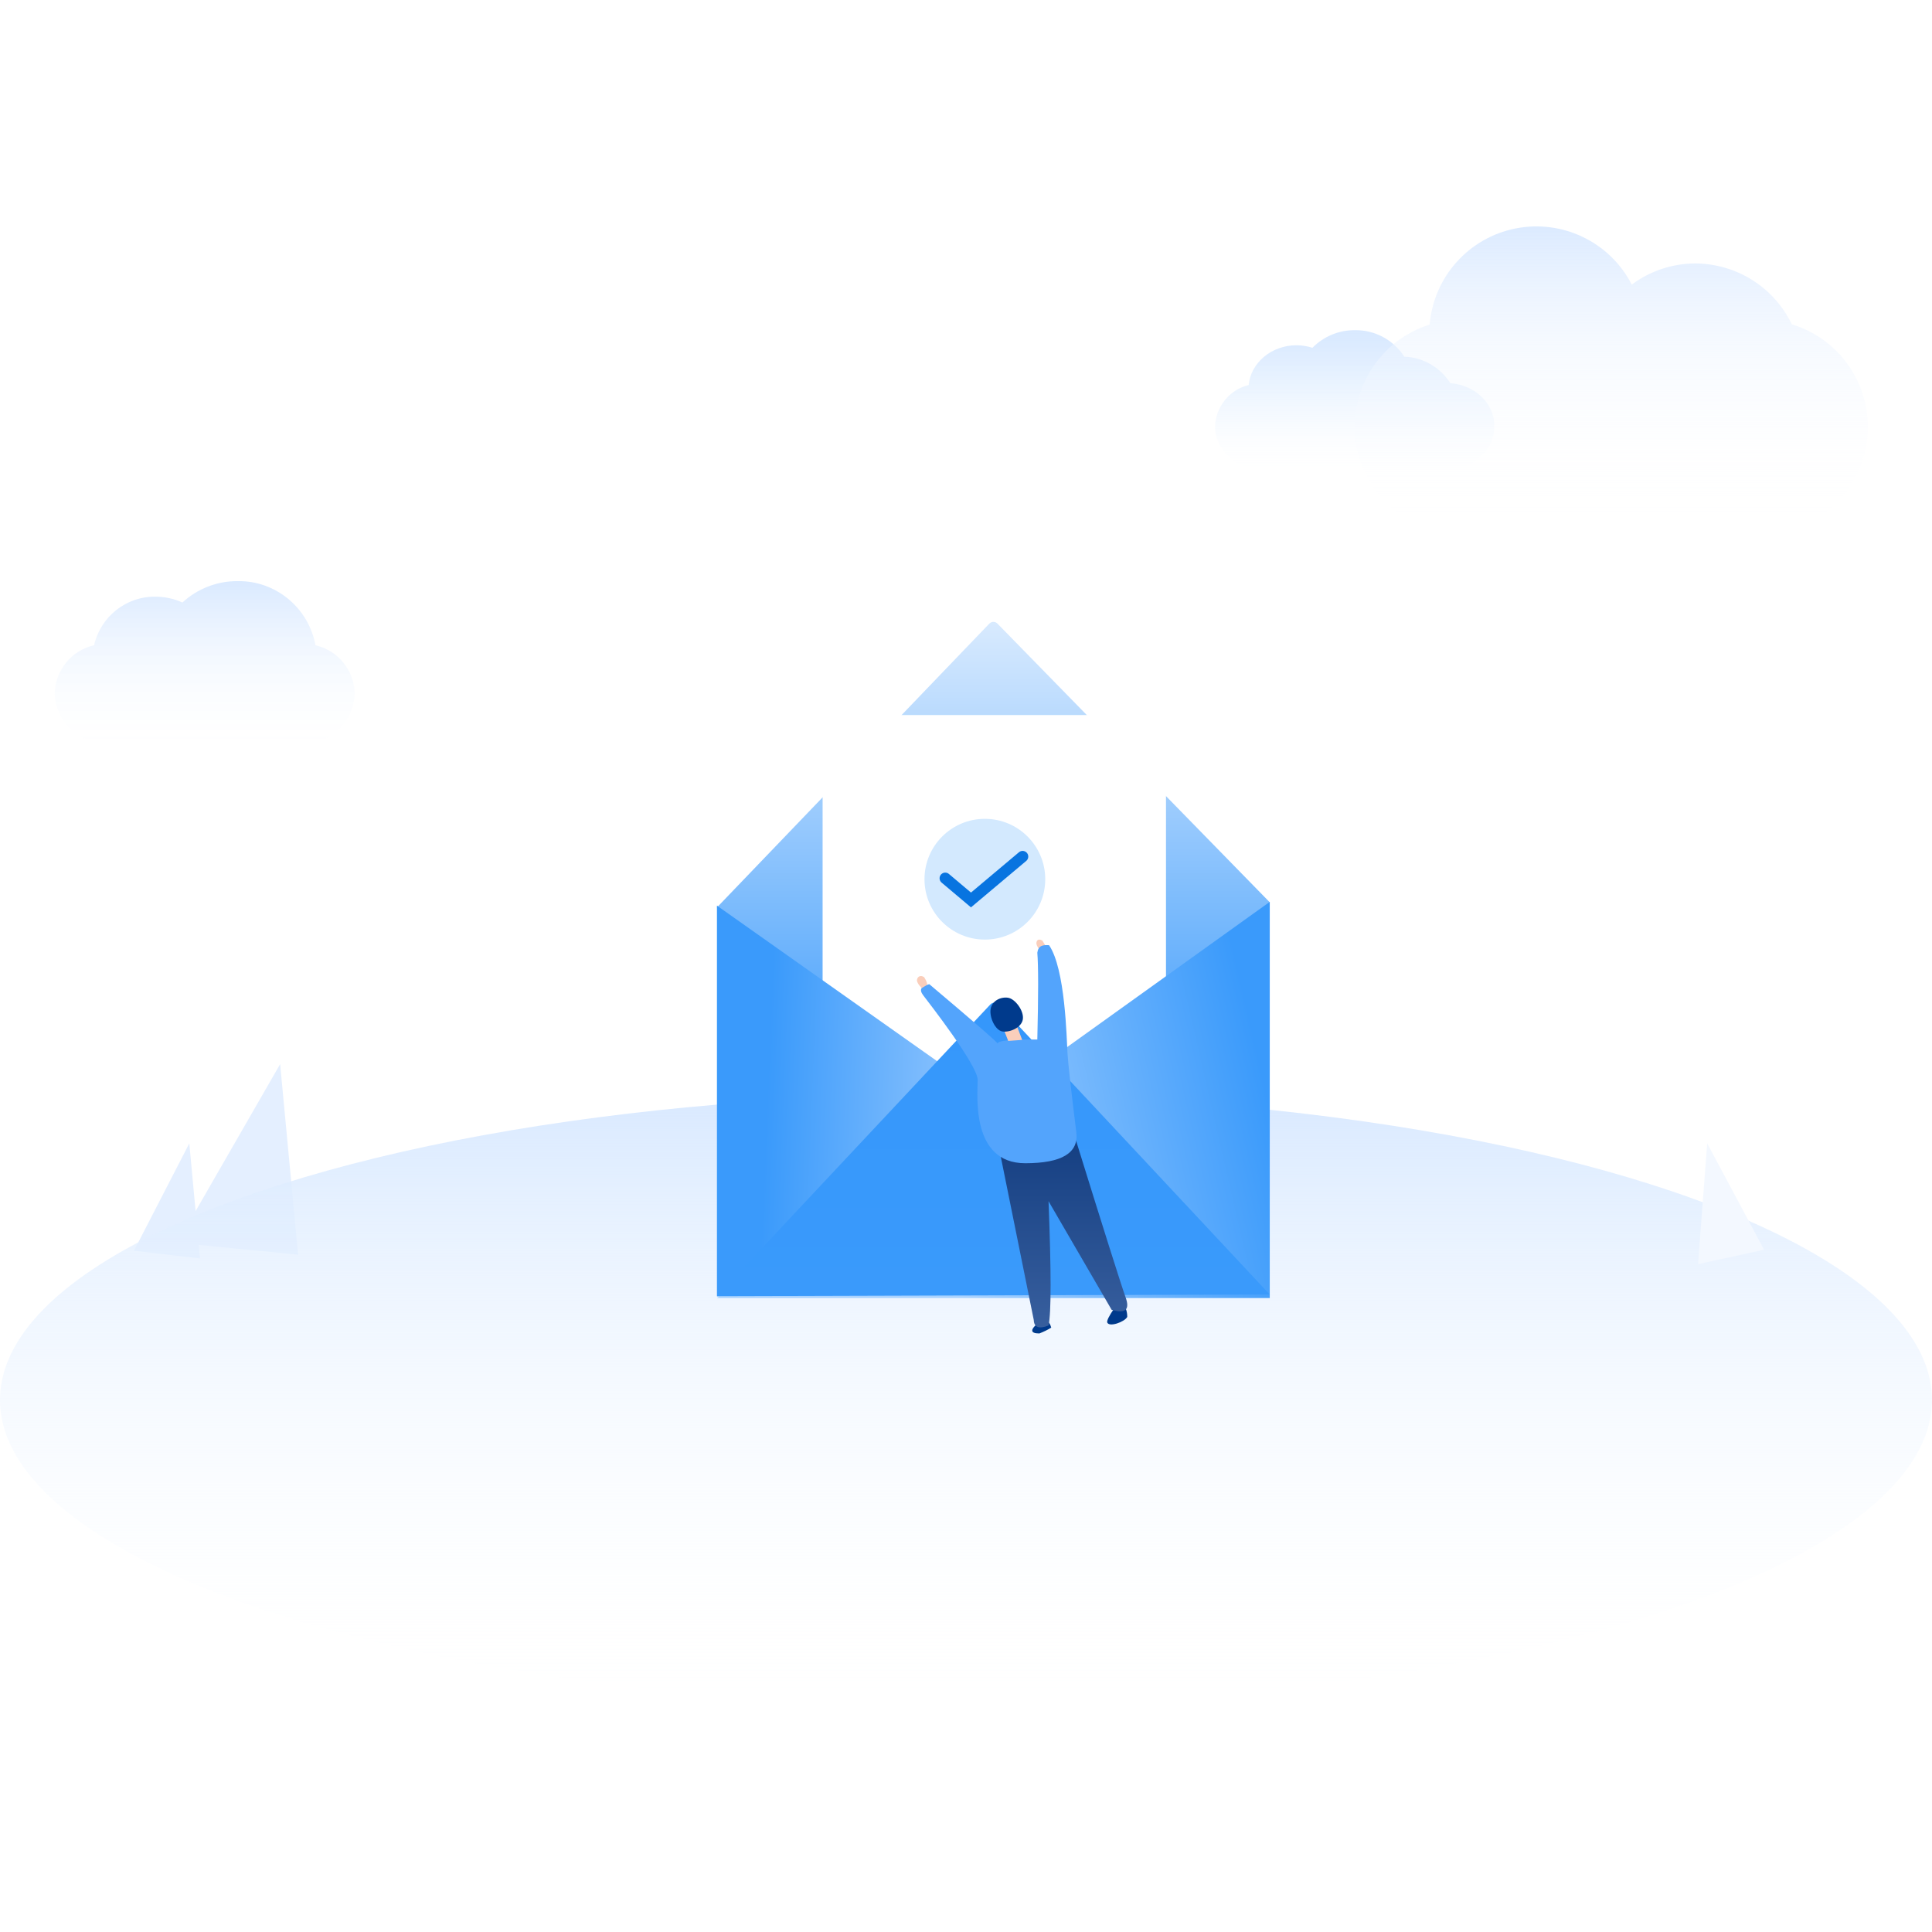 <svg xmlns:xlink="http://www.w3.org/1999/xlink" xmlns="http://www.w3.org/2000/svg" version="1.1" viewBox="0 0 1024 1024" height="1024px" width="1024px">
    <title>提交成功</title>
    <defs>
        <linearGradient id="linearGradient-1" y2="0%" x2="50%" y1="100%" x1="50%">
            <stop offset="0%" stop-opacity="0.1" stop-color="#FFFFFF"></stop>
            <stop offset="13%" stop-opacity="0.19" stop-color="#FBFDFF"></stop>
            <stop offset="41%" stop-opacity="0.43" stop-color="#F1F7FF"></stop>
            <stop offset="81%" stop-opacity="0.82" stop-color="#E1EEFF"></stop>
            <stop offset="100%" stop-color="#D9E9FF"></stop>
        </linearGradient>
        <linearGradient id="linearGradient-2" y2="-0.058%" x2="50%" y1="100.122%" x1="50%">
            <stop offset="0%" stop-opacity="0.1" stop-color="#FFFFFF"></stop>
            <stop offset="100%" stop-color="#D9E9FF"></stop>
        </linearGradient>
        <linearGradient id="linearGradient-3" y2="0.006%" x2="50.084%" y1="100%" x1="50.084%">
            <stop offset="0%" stop-opacity="0.1" stop-color="#FFFFFF"></stop>
            <stop offset="14%" stop-opacity="0.27" stop-color="#F8FBFF"></stop>
            <stop offset="37%" stop-opacity="0.52" stop-color="#EDF5FF"></stop>
            <stop offset="58%" stop-opacity="0.73" stop-color="#E4F0FF"></stop>
            <stop offset="76%" stop-opacity="0.88" stop-color="#DEECFF"></stop>
            <stop offset="91%" stop-opacity="0.97" stop-color="#DAEAFF"></stop>
            <stop offset="100%" stop-color="#D9E9FF"></stop>
        </linearGradient>
        <linearGradient id="linearGradient-4" y2="-0.081%" x2="50.005%" y1="99.931%" x1="50.005%">
            <stop offset="0%" stop-opacity="0.1" stop-color="#FFFFFF"></stop>
            <stop offset="9%" stop-opacity="0.13" stop-color="#FEFEFF"></stop>
            <stop offset="23%" stop-opacity="0.21" stop-color="#FBFCFF"></stop>
            <stop offset="40%" stop-opacity="0.33" stop-color="#F5F9FF"></stop>
            <stop offset="59%" stop-opacity="0.51" stop-color="#EEF5FF"></stop>
            <stop offset="79%" stop-opacity="0.74" stop-color="#E4EFFF"></stop>
            <stop offset="100%" stop-color="#D9E9FF"></stop>
        </linearGradient>
        <linearGradient id="linearGradient-5" y2="100%" x2="50%" y1="0%" x1="50%">
            <stop offset="0%" stop-color="#D8EAFE"></stop>
            <stop offset="100%" stop-color="#3597FB"></stop>
        </linearGradient>
        <linearGradient id="linearGradient-6" y2="54.869%" x2="8.725%" y1="56.305%" x1="57.663%">
            <stop offset="0%" stop-color="#ACD3FE"></stop>
            <stop offset="100%" stop-color="#3A9AFB"></stop>
        </linearGradient>
        <linearGradient id="linearGradient-7" y2="50%" x2="100%" y1="60.314%" x1="37.62%">
            <stop offset="0%" stop-color="#ABD3FE"></stop>
            <stop offset="100%" stop-color="#3A9AFB"></stop>
        </linearGradient>
        <linearGradient id="linearGradient-8" y2="100%" x2="50%" y1="0%" x1="50%">
            <stop offset="0%" stop-color="#3597FB"></stop>
            <stop offset="100%" stop-color="#3A9AFB"></stop>
        </linearGradient>
        <linearGradient id="linearGradient-9" y2="100%" x2="50%" y1="0%" x1="50%">
            <stop offset="0%" stop-color="#143E81"></stop>
            <stop offset="100%" stop-color="#385F9E"></stop>
        </linearGradient>
        <linearGradient id="linearGradient-10" y2="83.327%" x2="68.796%" y1="31.354%" x1="40.242%">
            <stop offset="0%" stop-color="#53A4FC"></stop>
            <stop offset="100%" stop-color="#53A4FC"></stop>
        </linearGradient>
    </defs>
    <g transform="translate(0, 0)" fill-rule="evenodd" fill="none" stroke-width="1" stroke="none" id="提交成功">
        <rect height="1024" width="1024" y="0" x="0" fill="#FFFFFF"></rect>
        <rect height="1024" width="1024" y="0" x="0" opacity="0" fill-rule="nonzero" fill="#F4F7F9" id="矩形"></rect>
        <polygon points="100.339 606 106 667 71 662.931" fill-rule="nonzero" fill="#E4EFFF" id="路径"></polygon>
        <polygon points="148.481 564 158 665 94 658.709" fill-rule="nonzero" fill="#E4EFFF" id="路径"></polygon>
        <ellipse ry="162" rx="512" cy="742" cx="512" fill-rule="nonzero" fill="url(#linearGradient-1)" id="椭圆形"></ellipse>
        <polygon points="904.847 606 935 662.39 900 670" fill-rule="nonzero" fill="#F3F8FF" id="路径"></polygon>
        <path fill-rule="nonzero" fill="url(#linearGradient-2)" id="路径" d="M167.227,342.027 C163.493,322.015 146.01,307.641 125.849,308.007 C115.062,307.956 104.65,312.004 96.682,319.347 C92.216,317.314 87.375,316.261 82.477,316.257 C66.958,316.01 53.372,326.731 49.858,341.998 C37.931,344.661 29.33,355.182 29,367.513 C29.459,382.519 41.817,394.342 56.679,393.992 L160.321,393.992 C175.189,394.357 187.557,382.526 188,367.513 C187.676,355.214 179.116,344.712 167.227,342.027 L167.227,342.027 Z"></path>
        <path fill-rule="nonzero" fill="url(#linearGradient-3)" id="路径" d="M768.714,203.096 C763.327,194.655 754.215,189.412 744.306,189.05 C738.536,180.12 728.651,174.817 718.125,175.005 C709.685,174.92 701.567,178.284 695.603,184.34 C692.872,183.456 690.024,183.004 687.157,182.998 C673.898,182.998 662.946,192.305 661.82,204.066 C651.713,206.509 644.435,215.463 644,225.991 C644,238.666 655.458,249 669.337,249 L766.659,249 C780.736,249 791.996,238.666 791.996,225.991 C792.222,213.944 781.805,204.038 768.714,203.096 Z"></path>
        <path fill-rule="nonzero" fill="url(#linearGradient-4)" id="路径" d="M949.624,171.743 C940.123,152.167 920.287,139.71 898.51,139.643 C886.38,139.669 874.582,143.598 864.863,150.847 C853.299,128.313 828.182,116.167 803.316,121.083 C778.449,126 759.858,146.787 757.756,172.023 C731.007,180.455 714.408,207.114 718.663,234.811 C722.918,262.508 746.754,282.969 774.804,283 L933.053,283 C961.265,283.053 985.246,262.425 989.381,234.546 C993.517,206.667 976.555,179.977 949.54,171.855 L949.624,171.743 Z"></path>
        <g transform="translate(380, 334)" id="人物">
            <path fill="url(#linearGradient-5)" id="Path-35" d="M0,146.956 L141.237,262 L293,144.242 L148.665,-3.484 C147.507,-4.669 145.608,-4.691 144.423,-3.533 C144.4,-3.51 144.377,-3.487 144.355,-3.464 L0,146.956 L0,146.956 Z"></path>
            <rect rx="3" height="207" width="182" y="45" x="56" fill="#FFFFFF" id="Rectangle"></rect>
            <polygon points="0 146 0 353 293 353" fill="url(#linearGradient-6)" id="Path-32"></polygon>
            <polygon points="293 144 293 354 0 354" fill="url(#linearGradient-7)" id="Path-33"></polygon>
            <path fill="url(#linearGradient-8)" id="Path-34" d="M0,353 L293,352.127 L149.291,198.381 C148.16,197.171 146.262,197.107 145.051,198.238 C145.003,198.283 144.956,198.33 144.911,198.378 L0,353 L0,353 Z"></path>
            <g transform="translate(106, 100)" id="审核通过">
                <circle r="32" cy="32" cx="36" fill="#D3E9FE" id="Oval"></circle>
                <polyline points="15 31.5 28.642 43 56 20" stroke-linecap="round" stroke-width="6" stroke="#0874E0" id="Path-36"></polyline>
                <g transform="translate(0, 64)" id="人物">
                    <path fill="#003A8C" id="Path-43" d="M104.477,195.623 C101.903,199.321 100.687,201.734 100.829,202.861 C101.738,205.64 110.046,202.693 111.467,199.99 C111.467,197.079 110.616,194.63 108.913,192.645 L104.477,195.623 Z"></path>
                    <path fill="#003A8C" id="Path-44" d="M64.894,202.585 C59.842,206.699 59.842,208.755 64.894,208.755 C67.321,207.804 69.416,206.776 71.178,205.67 C70.698,203.979 70.086,202.951 69.341,202.585 C68.597,202.22 67.114,202.22 64.894,202.585 Z"></path>
                    <path fill="url(#linearGradient-9)" id="Path-38" d="M44.318,114.495 L61.914,201.598 C62.054,205.533 64.664,206.517 69.744,204.549 C71.202,198.069 71.202,176.106 69.744,138.662 L103.184,196.214 C110.496,198.405 112.967,196.209 110.597,189.626 C108.228,183.042 99.042,153.976 83.04,102.427 C77.782,109.744 72.921,114.098 68.458,115.489 C63.995,116.88 55.948,116.548 44.318,114.495 Z"></path>
                    <path fill="#FACEBB" id="Path-42-Copy" d="M65.53,6.061 C64.292,4.635 63.557,3.371 63.324,2.269 C63.199,0.864 64.006,-0.914 66.476,0.545 C67.547,2.159 68.214,3.354 68.477,4.129 L65.53,6.061 Z"></path>
                    <path fill="url(#linearGradient-10)" id="Path-37" d="M6.559,23.643 C2.152,24.601 1.05,26.533 3.254,29.442 C6.559,33.804 32.187,66.672 32.187,74.346 C32.187,82.021 28.386,118.537 57.401,118.537 C76.744,118.537 85.773,113.106 84.487,102.244 C81.72,80.007 80.164,66.105 79.82,60.54 C79.304,52.191 78.667,15.616 70.029,2.978 C66.682,2.757 64.33,3.136 63.803,6.955 C64.373,13.982 64.373,29.322 63.803,52.975 C49.779,52.799 42.767,53.52 42.767,55.139 C43.131,54.823 31.062,44.324 6.559,23.643 Z"></path>
                    <polygon points="45.997 47.651 48.375 53.717 55.78 53.159 52.31 44.098" fill="#FACEBB" id="Path-39"></polygon>
                    <path transform="translate(47.534, 39.88) rotate(9) translate(-47.534, -39.88)" fill="#003A8C" id="Oval" d="M46.74,48.944 C50.577,48.92 56.361,45.443 56.39,40.924 C56.42,36.404 50.695,30.792 46.858,30.816 C43.021,30.84 38.707,33.647 38.678,38.166 C38.648,42.686 42.903,48.968 46.74,48.944 Z"></path>
                    <path fill="#FACEBB" id="Path-42" d="M2.536,25.685 C1.084,24.247 0.242,22.977 0.009,21.875 C-0.116,20.47 1.08,18.35 3.732,19.818 C4.802,21.433 5.382,22.806 5.472,23.939 L2.536,25.685 Z"></path>
                </g>
            </g>
        </g>
    </g>
</svg>